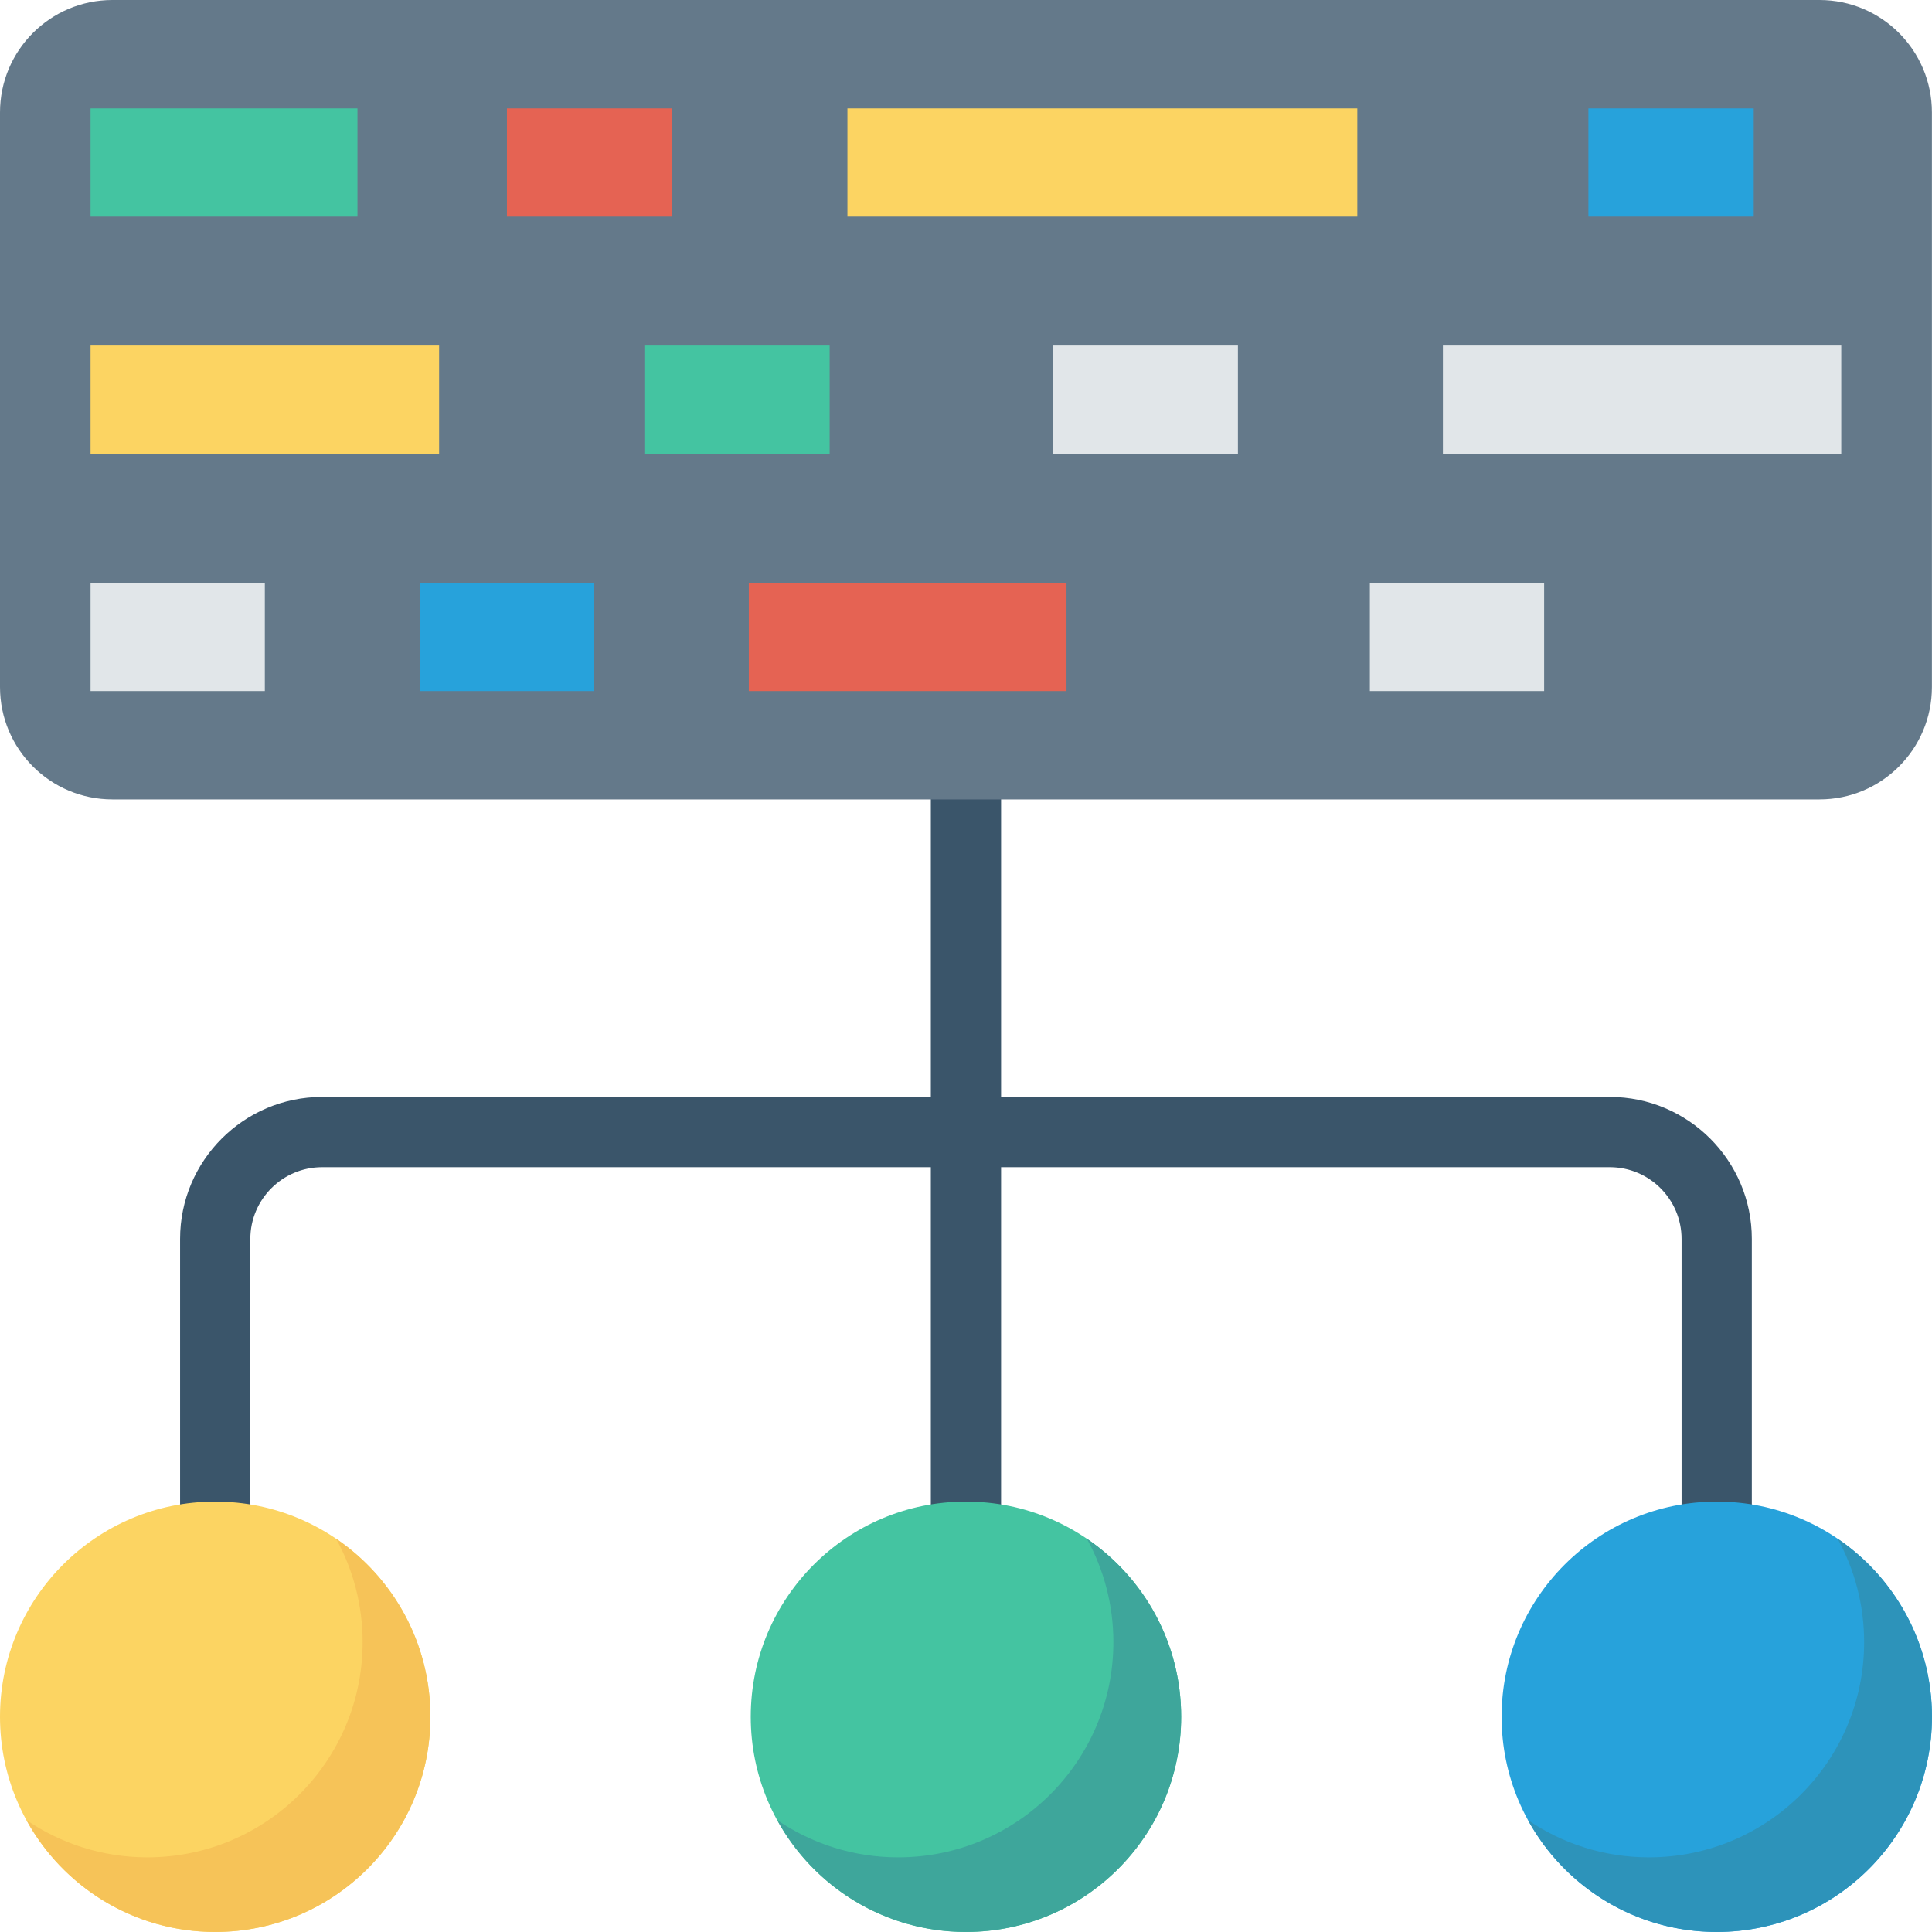 <?xml version="1.0" encoding="iso-8859-1"?>
<!-- Generator: Adobe Illustrator 19.0.0, SVG Export Plug-In . SVG Version: 6.00 Build 0)  -->
<svg version="1.1" id="Layer_1" xmlns="http://www.w3.org/2000/svg" xmlns:xlink="http://www.w3.org/1999/xlink" x="0px" y="0px"
	 viewBox="0 0 491.54 491.54" style="enable-background:new 0 0 491.54 491.54;" xml:space="preserve">
<path style="fill:#3A556A;" d="M409.579,279.085H254.697V175.816h-17.873v103.269H81.949c-19.924,0-36.131,16.207-36.131,36.122
	V436.77h17.873V315.207c0-10.062,8.186-18.249,18.258-18.249h154.874V431.15h17.873V296.958h154.882
	c10.063,0,18.249,8.187,18.249,18.249V436.77h17.873V315.207C445.701,295.292,429.495,279.085,409.579,279.085z"/>
<path style="fill:#64798A;" d="M462.919,0H28.601C12.805,0,0,12.805,0,28.6v146.186c0,15.796,12.805,28.601,28.601,28.601h434.318
	c15.796,0,28.601-12.805,28.601-28.601V28.6C491.52,12.805,478.714,0,462.919,0z"/>
<rect x="23.04" y="27.576" style="fill:#44C4A1;" width="67.907" height="27.53"/>
<rect x="128.973" y="27.576" style="fill:#E56353;" width="42.061" height="27.53"/>
<rect x="404.122" y="27.576" style="fill:#27A2DB;" width="42.061" height="27.53"/>
<g>
	<rect x="215.603" y="27.576" style="fill:#FCD462;" width="129.725" height="27.53"/>
	<rect x="23.04" y="87.91" style="fill:#FCD462;" width="88.678" height="27.53"/>
</g>
<rect x="163.942" y="87.91" style="fill:#44C4A1;" width="47.135" height="27.53"/>
<g>
	<rect x="267.827" y="87.91" style="fill:#E1E6E9;" width="47.124" height="27.53"/>
	<rect x="367.104" y="87.91" style="fill:#E1E6E9;" width="101.35" height="27.53"/>
	<rect x="23.04" y="148.285" style="fill:#E1E6E9;" width="44.339" height="27.53"/>
</g>
<rect x="106.783" y="148.285" style="fill:#27A2DB;" width="44.339" height="27.53"/>
<rect x="348.518" y="148.285" style="fill:#E1E6E9;" width="44.339" height="27.53"/>
<rect x="190.515" y="148.285" style="fill:#E56353;" width="80.824" height="27.53"/>
<circle style="fill:#FCD462;" cx="54.753" cy="436.787" r="54.753"/>
<circle style="fill:#44C4A1;" cx="245.76" cy="436.787" r="54.753"/>
<circle style="fill:#27A2DB;" cx="436.787" cy="436.787" r="54.753"/>
<path style="fill:#2D93BA;" d="M467.535,391.481c4.29,7.812,6.741,16.776,6.741,26.318c0,30.237-24.513,54.752-54.752,54.752
	c-11.409,0-21.997-3.497-30.766-9.467c9.308,16.944,27.313,28.436,48.011,28.436c30.238,0,54.751-24.513,54.751-54.753
	C491.52,417.939,482.009,401.335,467.535,391.481z"/>
<path style="fill:#3EA69B;" d="M276.526,391.481c4.291,7.811,6.741,16.776,6.741,26.317c0,30.237-24.513,54.752-54.752,54.752
	c-11.409,0-21.997-3.497-30.766-9.466c9.308,16.944,27.313,28.436,48.011,28.436c30.237,0,54.751-24.514,54.751-54.753
	C300.512,417.938,291.001,401.334,276.526,391.481z"/>
<path style="fill:#F6C358;" d="M85.518,391.481c4.291,7.811,6.741,16.776,6.741,26.317c0,30.237-24.514,54.752-54.752,54.752
	c-11.409,0-21.997-3.497-30.767-9.466c9.308,16.944,27.313,28.436,48.012,28.436c30.237,0,54.75-24.514,54.75-54.753
	C109.503,417.938,99.992,401.334,85.518,391.481z"/>
<g>
</g>
<g>
</g>
<g>
</g>
<g>
</g>
<g>
</g>
<g>
</g>
<g>
</g>
<g>
</g>
<g>
</g>
<g>
</g>
<g>
</g>
<g>
</g>
<g>
</g>
<g>
</g>
<g>
</g>
</svg>

